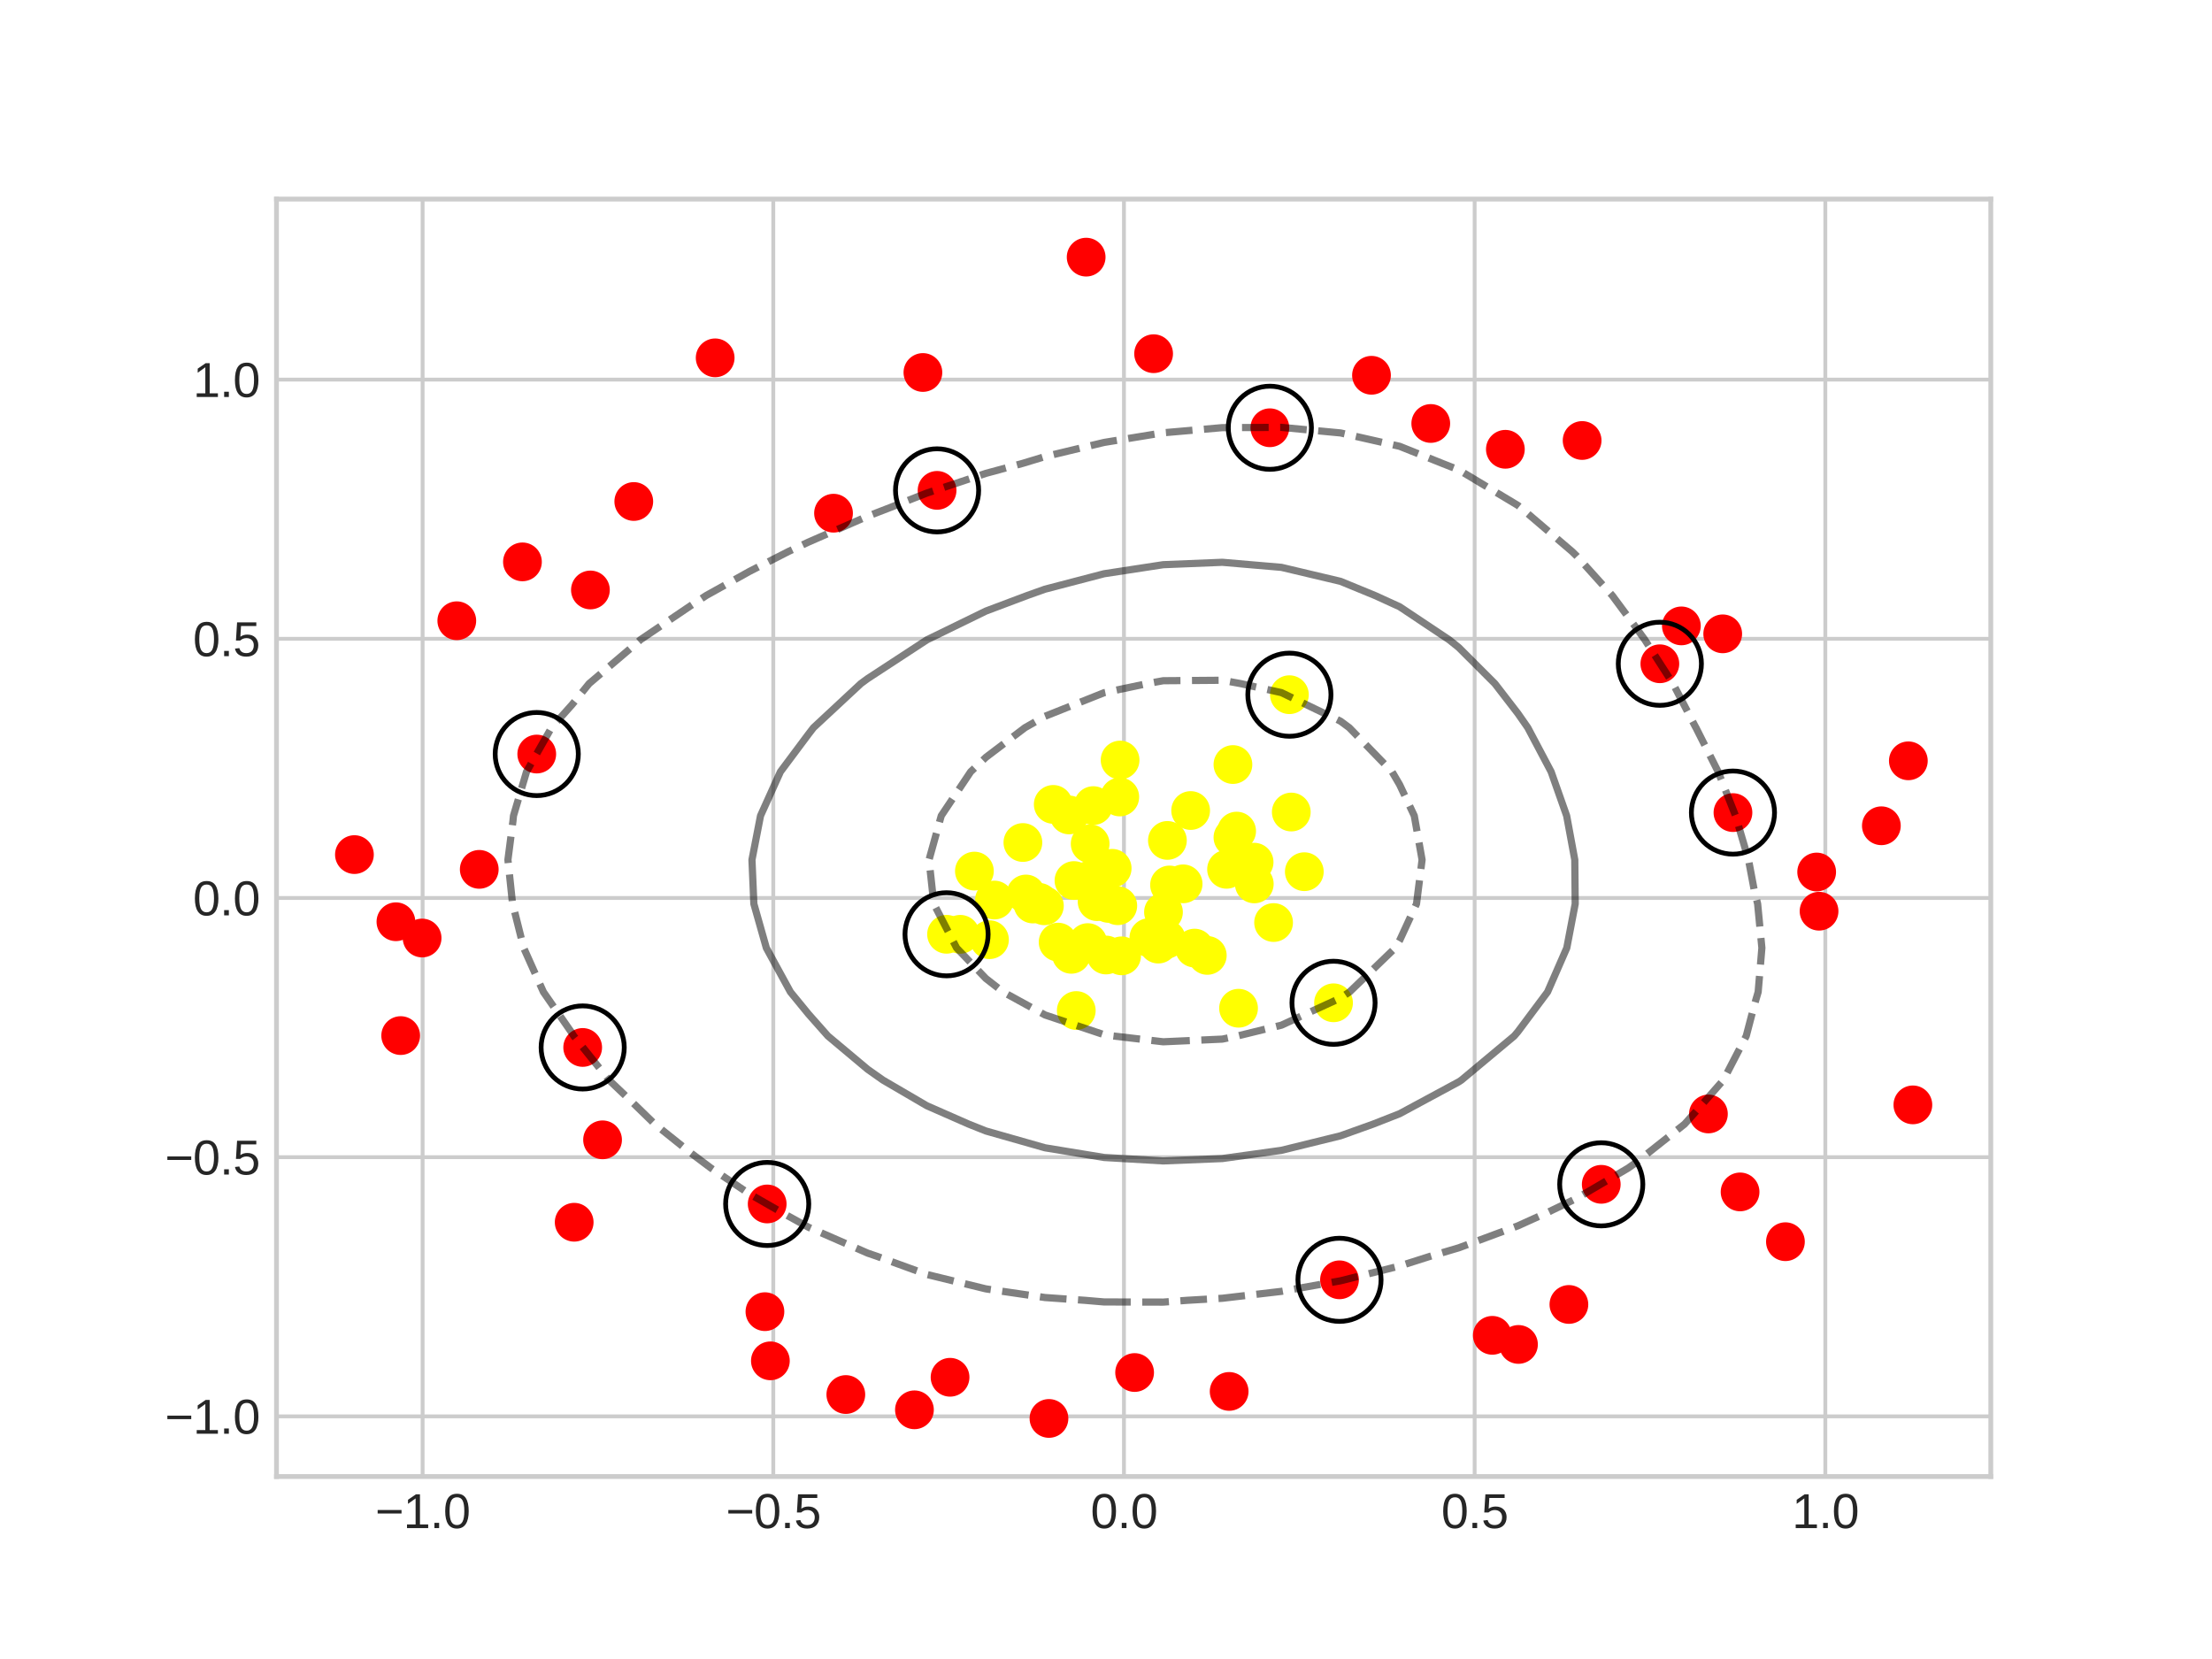 <?xml version="1.0" encoding="utf-8" standalone="no"?>
<!DOCTYPE svg PUBLIC "-//W3C//DTD SVG 1.1//EN"
  "http://www.w3.org/Graphics/SVG/1.1/DTD/svg11.dtd">
<svg xmlns:xlink="http://www.w3.org/1999/xlink" width="460.8pt" height="345.6pt" viewBox="0 0 460.8 345.6" xmlns="http://www.w3.org/2000/svg" version="1.1">
 <defs>
  <style type="text/css">*{stroke-linejoin: round; stroke-linecap: butt}</style>
 </defs>
 <g id="figure_1">
  <g id="patch_1">
   <path d="M 0 345.6 
L 460.8 345.6 
L 460.8 0 
L 0 0 
z
" style="fill: #ffffff"/>
  </g>
  <g id="axes_1">
   <g id="patch_2">
    <path d="M 57.6 307.584 
L 414.72 307.584 
L 414.72 41.472 
L 57.6 41.472 
z
" style="fill: #ffffff"/>
   </g>
   <g id="matplotlib.axis_1">
    <g id="xtick_1">
     <g id="line2d_1">
      <path d="M 88.036 307.584 
L 88.036 41.472 
" clip-path="url(#pb893d77f45)" style="fill: none; stroke: #cccccc; stroke-width: 0.8; stroke-linecap: round"/>
     </g>
     <g id="line2d_2"/>
     <g id="text_1">
      <!-- −1.0 -->
      <g style="fill: #262626" transform="translate(78.166 318.331) scale(0.1 -0.1)">
       <defs>
        <path id="LiberationSans-2212" d="M 316 1900 
L 316 2356 
L 3425 2356 
L 3425 1900 
L 316 1900 
z
" transform="scale(0.016)"/>
        <path id="LiberationSans-31" d="M 488 0 
L 488 478 
L 1609 478 
L 1609 3866 
L 616 3156 
L 616 3688 
L 1656 4403 
L 2175 4403 
L 2175 478 
L 3247 478 
L 3247 0 
L 488 0 
z
" transform="scale(0.016)"/>
        <path id="LiberationSans-2e" d="M 584 0 
L 584 684 
L 1194 684 
L 1194 0 
L 584 0 
z
" transform="scale(0.016)"/>
        <path id="LiberationSans-30" d="M 3309 2203 
Q 3309 1100 2920 518 
Q 2531 -63 1772 -63 
Q 1013 -63 631 515 
Q 250 1094 250 2203 
Q 250 3338 620 3903 
Q 991 4469 1791 4469 
Q 2569 4469 2939 3897 
Q 3309 3325 3309 2203 
z
M 2738 2203 
Q 2738 3156 2517 3584 
Q 2297 4013 1791 4013 
Q 1272 4013 1045 3591 
Q 819 3169 819 2203 
Q 819 1266 1048 831 
Q 1278 397 1778 397 
Q 2275 397 2506 840 
Q 2738 1284 2738 2203 
z
" transform="scale(0.016)"/>
       </defs>
       <use xlink:href="#LiberationSans-2212"/>
       <use xlink:href="#LiberationSans-31" x="58.398"/>
       <use xlink:href="#LiberationSans-2e" x="114.014"/>
       <use xlink:href="#LiberationSans-30" x="141.797"/>
      </g>
     </g>
    </g>
    <g id="xtick_2">
     <g id="line2d_3">
      <path d="M 161.089 307.584 
L 161.089 41.472 
" clip-path="url(#pb893d77f45)" style="fill: none; stroke: #cccccc; stroke-width: 0.8; stroke-linecap: round"/>
     </g>
     <g id="line2d_4"/>
     <g id="text_2">
      <!-- −0.5 -->
      <g style="fill: #262626" transform="translate(151.219 318.331) scale(0.1 -0.1)">
       <defs>
        <path id="LiberationSans-35" d="M 3291 1434 
Q 3291 738 2877 337 
Q 2463 -63 1728 -63 
Q 1113 -63 734 206 
Q 356 475 256 984 
L 825 1050 
Q 1003 397 1741 397 
Q 2194 397 2450 670 
Q 2706 944 2706 1422 
Q 2706 1838 2448 2094 
Q 2191 2350 1753 2350 
Q 1525 2350 1328 2278 
Q 1131 2206 934 2034 
L 384 2034 
L 531 4403 
L 3034 4403 
L 3034 3925 
L 1044 3925 
L 959 2528 
Q 1325 2809 1869 2809 
Q 2519 2809 2905 2428 
Q 3291 2047 3291 1434 
z
" transform="scale(0.016)"/>
       </defs>
       <use xlink:href="#LiberationSans-2212"/>
       <use xlink:href="#LiberationSans-30" x="58.398"/>
       <use xlink:href="#LiberationSans-2e" x="114.014"/>
       <use xlink:href="#LiberationSans-35" x="141.797"/>
      </g>
     </g>
    </g>
    <g id="xtick_3">
     <g id="line2d_5">
      <path d="M 234.142 307.584 
L 234.142 41.472 
" clip-path="url(#pb893d77f45)" style="fill: none; stroke: #cccccc; stroke-width: 0.8; stroke-linecap: round"/>
     </g>
     <g id="line2d_6"/>
     <g id="text_3">
      <!-- 0.0 -->
      <g style="fill: #262626" transform="translate(227.192 318.331) scale(0.1 -0.1)">
       <use xlink:href="#LiberationSans-30"/>
       <use xlink:href="#LiberationSans-2e" x="55.615"/>
       <use xlink:href="#LiberationSans-30" x="83.398"/>
      </g>
     </g>
    </g>
    <g id="xtick_4">
     <g id="line2d_7">
      <path d="M 307.195 307.584 
L 307.195 41.472 
" clip-path="url(#pb893d77f45)" style="fill: none; stroke: #cccccc; stroke-width: 0.8; stroke-linecap: round"/>
     </g>
     <g id="line2d_8"/>
     <g id="text_4">
      <!-- 0.5 -->
      <g style="fill: #262626" transform="translate(300.245 318.331) scale(0.1 -0.1)">
       <use xlink:href="#LiberationSans-30"/>
       <use xlink:href="#LiberationSans-2e" x="55.615"/>
       <use xlink:href="#LiberationSans-35" x="83.398"/>
      </g>
     </g>
    </g>
    <g id="xtick_5">
     <g id="line2d_9">
      <path d="M 380.248 307.584 
L 380.248 41.472 
" clip-path="url(#pb893d77f45)" style="fill: none; stroke: #cccccc; stroke-width: 0.8; stroke-linecap: round"/>
     </g>
     <g id="line2d_10"/>
     <g id="text_5">
      <!-- 1.0 -->
      <g style="fill: #262626" transform="translate(373.298 318.331) scale(0.1 -0.1)">
       <use xlink:href="#LiberationSans-31"/>
       <use xlink:href="#LiberationSans-2e" x="55.615"/>
       <use xlink:href="#LiberationSans-30" x="83.398"/>
      </g>
     </g>
    </g>
   </g>
   <g id="matplotlib.axis_2">
    <g id="ytick_1">
     <g id="line2d_11">
      <path d="M 57.6 295.049 
L 414.72 295.049 
" clip-path="url(#pb893d77f45)" style="fill: none; stroke: #cccccc; stroke-width: 0.8; stroke-linecap: round"/>
     </g>
     <g id="line2d_12"/>
     <g id="text_6">
      <!-- −1.0 -->
      <g style="fill: #262626" transform="translate(34.359 298.672) scale(0.1 -0.1)">
       <use xlink:href="#LiberationSans-2212"/>
       <use xlink:href="#LiberationSans-31" x="58.398"/>
       <use xlink:href="#LiberationSans-2e" x="114.014"/>
       <use xlink:href="#LiberationSans-30" x="141.797"/>
      </g>
     </g>
    </g>
    <g id="ytick_2">
     <g id="line2d_13">
      <path d="M 57.6 241.055 
L 414.72 241.055 
" clip-path="url(#pb893d77f45)" style="fill: none; stroke: #cccccc; stroke-width: 0.8; stroke-linecap: round"/>
     </g>
     <g id="line2d_14"/>
     <g id="text_7">
      <!-- −0.5 -->
      <g style="fill: #262626" transform="translate(34.359 244.679) scale(0.1 -0.1)">
       <use xlink:href="#LiberationSans-2212"/>
       <use xlink:href="#LiberationSans-30" x="58.398"/>
       <use xlink:href="#LiberationSans-2e" x="114.014"/>
       <use xlink:href="#LiberationSans-35" x="141.797"/>
      </g>
     </g>
    </g>
    <g id="ytick_3">
     <g id="line2d_15">
      <path d="M 57.6 187.062 
L 414.72 187.062 
" clip-path="url(#pb893d77f45)" style="fill: none; stroke: #cccccc; stroke-width: 0.8; stroke-linecap: round"/>
     </g>
     <g id="line2d_16"/>
     <g id="text_8">
      <!-- 0.0 -->
      <g style="fill: #262626" transform="translate(40.2 190.686) scale(0.1 -0.1)">
       <use xlink:href="#LiberationSans-30"/>
       <use xlink:href="#LiberationSans-2e" x="55.615"/>
       <use xlink:href="#LiberationSans-30" x="83.398"/>
      </g>
     </g>
    </g>
    <g id="ytick_4">
     <g id="line2d_17">
      <path d="M 57.6 133.069 
L 414.72 133.069 
" clip-path="url(#pb893d77f45)" style="fill: none; stroke: #cccccc; stroke-width: 0.8; stroke-linecap: round"/>
     </g>
     <g id="line2d_18"/>
     <g id="text_9">
      <!-- 0.5 -->
      <g style="fill: #262626" transform="translate(40.2 136.692) scale(0.1 -0.1)">
       <use xlink:href="#LiberationSans-30"/>
       <use xlink:href="#LiberationSans-2e" x="55.615"/>
       <use xlink:href="#LiberationSans-35" x="83.398"/>
      </g>
     </g>
    </g>
    <g id="ytick_5">
     <g id="line2d_19">
      <path d="M 57.6 79.076 
L 414.72 79.076 
" clip-path="url(#pb893d77f45)" style="fill: none; stroke: #cccccc; stroke-width: 0.8; stroke-linecap: round"/>
     </g>
     <g id="line2d_20"/>
     <g id="text_10">
      <!-- 1.0 -->
      <g style="fill: #262626" transform="translate(40.2 82.699) scale(0.1 -0.1)">
       <use xlink:href="#LiberationSans-31"/>
       <use xlink:href="#LiberationSans-2e" x="55.615"/>
       <use xlink:href="#LiberationSans-30" x="83.398"/>
      </g>
     </g>
    </g>
   </g>
   <g id="PathCollection_1">
    <defs>
     <path id="C0_0_b744ba61b1" d="M 0 3.536 
C 0.938 3.536 1.837 3.163 2.5 2.5 
C 3.163 1.837 3.536 0.938 3.536 -0 
C 3.536 -0.938 3.163 -1.837 2.5 -2.5 
C 1.837 -3.163 0.938 -3.536 0 -3.536 
C -0.938 -3.536 -1.837 -3.163 -2.5 -2.5 
C -3.163 -1.837 -3.536 -0.938 -3.536 0 
C -3.536 0.938 -3.163 1.837 -2.5 2.5 
C -1.837 3.163 -0.938 3.536 0 3.536 
z
"/>
    </defs>
    <g clip-path="url(#pb893d77f45)">
     <use xlink:href="#C0_0_b744ba61b1" x="361.007" y="169.277" style="fill: #ff0000; stroke: #ff0000"/>
    </g>
    <g clip-path="url(#pb893d77f45)">
     <use xlink:href="#C0_0_b744ba61b1" x="148.983" y="74.545" style="fill: #ff0000; stroke: #ff0000"/>
    </g>
    <g clip-path="url(#pb893d77f45)">
     <use xlink:href="#C0_0_b744ba61b1" x="248.856" y="197.506" style="fill: #ffff00; stroke: #ffff00"/>
    </g>
    <g clip-path="url(#pb893d77f45)">
     <use xlink:href="#C0_0_b744ba61b1" x="159.82" y="250.806" style="fill: #ff0000; stroke: #ff0000"/>
    </g>
    <g clip-path="url(#pb893d77f45)">
     <use xlink:href="#C0_0_b744ba61b1" x="217.566" y="188.695" style="fill: #ffff00; stroke: #ffff00"/>
    </g>
    <g clip-path="url(#pb893d77f45)">
     <use xlink:href="#C0_0_b744ba61b1" x="122.995" y="122.9" style="fill: #ff0000; stroke: #ff0000"/>
    </g>
    <g clip-path="url(#pb893d77f45)">
     <use xlink:href="#C0_0_b744ba61b1" x="233.648" y="199.118" style="fill: #ffff00; stroke: #ffff00"/>
    </g>
    <g clip-path="url(#pb893d77f45)">
     <use xlink:href="#C0_0_b744ba61b1" x="326.832" y="271.741" style="fill: #ff0000; stroke: #ff0000"/>
    </g>
    <g clip-path="url(#pb893d77f45)">
     <use xlink:href="#C0_0_b744ba61b1" x="197.184" y="194.627" style="fill: #ffff00; stroke: #ffff00"/>
    </g>
    <g clip-path="url(#pb893d77f45)">
     <use xlink:href="#C0_0_b744ba61b1" x="108.836" y="117.049" style="fill: #ff0000; stroke: #ff0000"/>
    </g>
    <g clip-path="url(#pb893d77f45)">
     <use xlink:href="#C0_0_b744ba61b1" x="241.289" y="196.672" style="fill: #ffff00; stroke: #ffff00"/>
    </g>
    <g clip-path="url(#pb893d77f45)">
     <use xlink:href="#C0_0_b744ba61b1" x="285.707" y="78.177" style="fill: #ff0000; stroke: #ff0000"/>
    </g>
    <g clip-path="url(#pb893d77f45)">
     <use xlink:href="#C0_0_b744ba61b1" x="231.685" y="180.884" style="fill: #ffff00; stroke: #ffff00"/>
    </g>
    <g clip-path="url(#pb893d77f45)">
     <use xlink:href="#C0_0_b744ba61b1" x="119.612" y="254.616" style="fill: #ff0000; stroke: #ff0000"/>
    </g>
    <g clip-path="url(#pb893d77f45)">
     <use xlink:href="#C0_0_b744ba61b1" x="224.208" y="210.512" style="fill: #ffff00; stroke: #ffff00"/>
    </g>
    <g clip-path="url(#pb893d77f45)">
     <use xlink:href="#C0_0_b744ba61b1" x="251.5" y="199.029" style="fill: #ffff00; stroke: #ffff00"/>
    </g>
    <g clip-path="url(#pb893d77f45)">
     <use xlink:href="#C0_0_b744ba61b1" x="159.349" y="273.244" style="fill: #ff0000; stroke: #ff0000"/>
    </g>
    <g clip-path="url(#pb893d77f45)">
     <use xlink:href="#C0_0_b744ba61b1" x="264.535" y="89.11" style="fill: #ff0000; stroke: #ff0000"/>
    </g>
    <g clip-path="url(#pb893d77f45)">
     <use xlink:href="#C0_0_b744ba61b1" x="261.255" y="179.605" style="fill: #ffff00; stroke: #ffff00"/>
    </g>
    <g clip-path="url(#pb893d77f45)">
     <use xlink:href="#C0_0_b744ba61b1" x="240.319" y="73.681" style="fill: #ff0000; stroke: #ff0000"/>
    </g>
    <g clip-path="url(#pb893d77f45)">
     <use xlink:href="#C0_0_b744ba61b1" x="333.571" y="246.715" style="fill: #ff0000; stroke: #ff0000"/>
    </g>
    <g clip-path="url(#pb893d77f45)">
     <use xlink:href="#C0_0_b744ba61b1" x="223.728" y="183.432" style="fill: #ffff00; stroke: #ffff00"/>
    </g>
    <g clip-path="url(#pb893d77f45)">
     <use xlink:href="#C0_0_b744ba61b1" x="222.706" y="169.766" style="fill: #ffff00; stroke: #ffff00"/>
    </g>
    <g clip-path="url(#pb893d77f45)">
     <use xlink:href="#C0_0_b744ba61b1" x="378.445" y="181.656" style="fill: #ff0000; stroke: #ff0000"/>
    </g>
    <g clip-path="url(#pb893d77f45)">
     <use xlink:href="#C0_0_b744ba61b1" x="257.614" y="173.133" style="fill: #ffff00; stroke: #ffff00"/>
    </g>
    <g clip-path="url(#pb893d77f45)">
     <use xlink:href="#C0_0_b744ba61b1" x="111.815" y="157.082" style="fill: #ff0000; stroke: #ff0000"/>
    </g>
    <g clip-path="url(#pb893d77f45)">
     <use xlink:href="#C0_0_b744ba61b1" x="243.635" y="184.355" style="fill: #ffff00; stroke: #ffff00"/>
    </g>
    <g clip-path="url(#pb893d77f45)">
     <use xlink:href="#C0_0_b744ba61b1" x="230.404" y="198.945" style="fill: #ffff00; stroke: #ffff00"/>
    </g>
    <g clip-path="url(#pb893d77f45)">
     <use xlink:href="#C0_0_b744ba61b1" x="242.374" y="190.003" style="fill: #ffff00; stroke: #ffff00"/>
    </g>
    <g clip-path="url(#pb893d77f45)">
     <use xlink:href="#C0_0_b744ba61b1" x="82.479" y="192.017" style="fill: #ff0000; stroke: #ff0000"/>
    </g>
    <g clip-path="url(#pb893d77f45)">
     <use xlink:href="#C0_0_b744ba61b1" x="246.466" y="184.12" style="fill: #ffff00; stroke: #ffff00"/>
    </g>
    <g clip-path="url(#pb893d77f45)">
     <use xlink:href="#C0_0_b744ba61b1" x="173.639" y="106.907" style="fill: #ff0000; stroke: #ff0000"/>
    </g>
    <g clip-path="url(#pb893d77f45)">
     <use xlink:href="#C0_0_b744ba61b1" x="378.943" y="189.821" style="fill: #ff0000; stroke: #ff0000"/>
    </g>
    <g clip-path="url(#pb893d77f45)">
     <use xlink:href="#C0_0_b744ba61b1" x="215.18" y="188.322" style="fill: #ffff00; stroke: #ffff00"/>
    </g>
    <g clip-path="url(#pb893d77f45)">
     <use xlink:href="#C0_0_b744ba61b1" x="256.845" y="174.443" style="fill: #ffff00; stroke: #ffff00"/>
    </g>
    <g clip-path="url(#pb893d77f45)">
     <use xlink:href="#C0_0_b744ba61b1" x="213.727" y="186.235" style="fill: #ffff00; stroke: #ffff00"/>
    </g>
    <g clip-path="url(#pb893d77f45)">
     <use xlink:href="#C0_0_b744ba61b1" x="277.8" y="208.9" style="fill: #ffff00; stroke: #ffff00"/>
    </g>
    <g clip-path="url(#pb893d77f45)">
     <use xlink:href="#C0_0_b744ba61b1" x="227.101" y="175.77" style="fill: #ffff00; stroke: #ffff00"/>
    </g>
    <g clip-path="url(#pb893d77f45)">
     <use xlink:href="#C0_0_b744ba61b1" x="239.336" y="195.322" style="fill: #ffff00; stroke: #ffff00"/>
    </g>
    <g clip-path="url(#pb893d77f45)">
     <use xlink:href="#C0_0_b744ba61b1" x="200.038" y="194.633" style="fill: #ffff00; stroke: #ffff00"/>
    </g>
    <g clip-path="url(#pb893d77f45)">
     <use xlink:href="#C0_0_b744ba61b1" x="310.877" y="278.174" style="fill: #ff0000; stroke: #ff0000"/>
    </g>
    <g clip-path="url(#pb893d77f45)">
     <use xlink:href="#C0_0_b744ba61b1" x="227.761" y="167.823" style="fill: #ffff00; stroke: #ffff00"/>
    </g>
    <g clip-path="url(#pb893d77f45)">
     <use xlink:href="#C0_0_b744ba61b1" x="243.193" y="175.076" style="fill: #ffff00; stroke: #ffff00"/>
    </g>
    <g clip-path="url(#pb893d77f45)">
     <use xlink:href="#C0_0_b744ba61b1" x="271.713" y="181.59" style="fill: #ffff00; stroke: #ffff00"/>
    </g>
    <g clip-path="url(#pb893d77f45)">
     <use xlink:href="#C0_0_b744ba61b1" x="219.409" y="167.571" style="fill: #ffff00; stroke: #ffff00"/>
    </g>
    <g clip-path="url(#pb893d77f45)">
     <use xlink:href="#C0_0_b744ba61b1" x="207.159" y="187.496" style="fill: #ffff00; stroke: #ffff00"/>
    </g>
    <g clip-path="url(#pb893d77f45)">
     <use xlink:href="#C0_0_b744ba61b1" x="226.266" y="53.568" style="fill: #ff0000; stroke: #ff0000"/>
    </g>
    <g clip-path="url(#pb893d77f45)">
     <use xlink:href="#C0_0_b744ba61b1" x="195.21" y="102.154" style="fill: #ff0000; stroke: #ff0000"/>
    </g>
    <g clip-path="url(#pb893d77f45)">
     <use xlink:href="#C0_0_b744ba61b1" x="132.028" y="104.471" style="fill: #ff0000; stroke: #ff0000"/>
    </g>
    <g clip-path="url(#pb893d77f45)">
     <use xlink:href="#C0_0_b744ba61b1" x="216.461" y="187.973" style="fill: #ffff00; stroke: #ffff00"/>
    </g>
    <g clip-path="url(#pb893d77f45)">
     <use xlink:href="#C0_0_b744ba61b1" x="121.384" y="218.204" style="fill: #ff0000; stroke: #ff0000"/>
    </g>
    <g clip-path="url(#pb893d77f45)">
     <use xlink:href="#C0_0_b744ba61b1" x="371.937" y="258.668" style="fill: #ff0000; stroke: #ff0000"/>
    </g>
    <g clip-path="url(#pb893d77f45)">
     <use xlink:href="#C0_0_b744ba61b1" x="248.034" y="168.847" style="fill: #ffff00; stroke: #ffff00"/>
    </g>
    <g clip-path="url(#pb893d77f45)">
     <use xlink:href="#C0_0_b744ba61b1" x="236.361" y="285.922" style="fill: #ff0000; stroke: #ff0000"/>
    </g>
    <g clip-path="url(#pb893d77f45)">
     <use xlink:href="#C0_0_b744ba61b1" x="362.491" y="248.298" style="fill: #ff0000; stroke: #ff0000"/>
    </g>
    <g clip-path="url(#pb893d77f45)">
     <use xlink:href="#C0_0_b744ba61b1" x="313.596" y="93.593" style="fill: #ff0000; stroke: #ff0000"/>
    </g>
    <g clip-path="url(#pb893d77f45)">
     <use xlink:href="#C0_0_b744ba61b1" x="256.842" y="159.269" style="fill: #ffff00; stroke: #ffff00"/>
    </g>
    <g clip-path="url(#pb893d77f45)">
     <use xlink:href="#C0_0_b744ba61b1" x="87.932" y="195.407" style="fill: #ff0000; stroke: #ff0000"/>
    </g>
    <g clip-path="url(#pb893d77f45)">
     <use xlink:href="#C0_0_b744ba61b1" x="206.126" y="195.753" style="fill: #ffff00; stroke: #ffff00"/>
    </g>
    <g clip-path="url(#pb893d77f45)">
     <use xlink:href="#C0_0_b744ba61b1" x="218.519" y="295.488" style="fill: #ff0000; stroke: #ff0000"/>
    </g>
    <g clip-path="url(#pb893d77f45)">
     <use xlink:href="#C0_0_b744ba61b1" x="258.013" y="210.035" style="fill: #ffff00; stroke: #ffff00"/>
    </g>
    <g clip-path="url(#pb893d77f45)">
     <use xlink:href="#C0_0_b744ba61b1" x="398.487" y="230.164" style="fill: #ff0000; stroke: #ff0000"/>
    </g>
    <g clip-path="url(#pb893d77f45)">
     <use xlink:href="#C0_0_b744ba61b1" x="226.83" y="183.419" style="fill: #ffff00; stroke: #ffff00"/>
    </g>
    <g clip-path="url(#pb893d77f45)">
     <use xlink:href="#C0_0_b744ba61b1" x="192.258" y="77.596" style="fill: #ff0000; stroke: #ff0000"/>
    </g>
    <g clip-path="url(#pb893d77f45)">
     <use xlink:href="#C0_0_b744ba61b1" x="228.548" y="187.833" style="fill: #ffff00; stroke: #ffff00"/>
    </g>
    <g clip-path="url(#pb893d77f45)">
     <use xlink:href="#C0_0_b744ba61b1" x="95.159" y="129.311" style="fill: #ff0000; stroke: #ff0000"/>
    </g>
    <g clip-path="url(#pb893d77f45)">
     <use xlink:href="#C0_0_b744ba61b1" x="261.29" y="184.133" style="fill: #ffff00; stroke: #ffff00"/>
    </g>
    <g clip-path="url(#pb893d77f45)">
     <use xlink:href="#C0_0_b744ba61b1" x="350.261" y="130.385" style="fill: #ff0000; stroke: #ff0000"/>
    </g>
    <g clip-path="url(#pb893d77f45)">
     <use xlink:href="#C0_0_b744ba61b1" x="220.426" y="196.265" style="fill: #ffff00; stroke: #ffff00"/>
    </g>
    <g clip-path="url(#pb893d77f45)">
     <use xlink:href="#C0_0_b744ba61b1" x="329.586" y="91.763" style="fill: #ff0000; stroke: #ff0000"/>
    </g>
    <g clip-path="url(#pb893d77f45)">
     <use xlink:href="#C0_0_b744ba61b1" x="242.97" y="195.668" style="fill: #ffff00; stroke: #ffff00"/>
    </g>
    <g clip-path="url(#pb893d77f45)">
     <use xlink:href="#C0_0_b744ba61b1" x="190.495" y="293.69" style="fill: #ff0000; stroke: #ff0000"/>
    </g>
    <g clip-path="url(#pb893d77f45)">
     <use xlink:href="#C0_0_b744ba61b1" x="233.337" y="158.331" style="fill: #ffff00; stroke: #ffff00"/>
    </g>
    <g clip-path="url(#pb893d77f45)">
     <use xlink:href="#C0_0_b744ba61b1" x="397.545" y="158.492" style="fill: #ff0000; stroke: #ff0000"/>
    </g>
    <g clip-path="url(#pb893d77f45)">
     <use xlink:href="#C0_0_b744ba61b1" x="202.986" y="181.463" style="fill: #ffff00; stroke: #ffff00"/>
    </g>
    <g clip-path="url(#pb893d77f45)">
     <use xlink:href="#C0_0_b744ba61b1" x="176.201" y="290.506" style="fill: #ff0000; stroke: #ff0000"/>
    </g>
    <g clip-path="url(#pb893d77f45)">
     <use xlink:href="#C0_0_b744ba61b1" x="223.175" y="198.803" style="fill: #ffff00; stroke: #ffff00"/>
    </g>
    <g clip-path="url(#pb893d77f45)">
     <use xlink:href="#C0_0_b744ba61b1" x="265.312" y="192.182" style="fill: #ffff00; stroke: #ffff00"/>
    </g>
    <g clip-path="url(#pb893d77f45)">
     <use xlink:href="#C0_0_b744ba61b1" x="268.606" y="144.718" style="fill: #ffff00; stroke: #ffff00"/>
    </g>
    <g clip-path="url(#pb893d77f45)">
     <use xlink:href="#C0_0_b744ba61b1" x="73.833" y="178.027" style="fill: #ff0000; stroke: #ff0000"/>
    </g>
    <g clip-path="url(#pb893d77f45)">
     <use xlink:href="#C0_0_b744ba61b1" x="268.998" y="169.16" style="fill: #ffff00; stroke: #ffff00"/>
    </g>
    <g clip-path="url(#pb893d77f45)">
     <use xlink:href="#C0_0_b744ba61b1" x="358.873" y="132.04" style="fill: #ff0000; stroke: #ff0000"/>
    </g>
    <g clip-path="url(#pb893d77f45)">
     <use xlink:href="#C0_0_b744ba61b1" x="232.855" y="188.678" style="fill: #ffff00; stroke: #ffff00"/>
    </g>
    <g clip-path="url(#pb893d77f45)">
     <use xlink:href="#C0_0_b744ba61b1" x="298.055" y="88.218" style="fill: #ff0000; stroke: #ff0000"/>
    </g>
    <g clip-path="url(#pb893d77f45)">
     <use xlink:href="#C0_0_b744ba61b1" x="213.086" y="175.509" style="fill: #ffff00; stroke: #ffff00"/>
    </g>
    <g clip-path="url(#pb893d77f45)">
     <use xlink:href="#C0_0_b744ba61b1" x="197.916" y="286.912" style="fill: #ff0000; stroke: #ff0000"/>
    </g>
    <g clip-path="url(#pb893d77f45)">
     <use xlink:href="#C0_0_b744ba61b1" x="83.471" y="215.731" style="fill: #ff0000; stroke: #ff0000"/>
    </g>
    <g clip-path="url(#pb893d77f45)">
     <use xlink:href="#C0_0_b744ba61b1" x="160.486" y="283.488" style="fill: #ff0000; stroke: #ff0000"/>
    </g>
    <g clip-path="url(#pb893d77f45)">
     <use xlink:href="#C0_0_b744ba61b1" x="226.609" y="196.359" style="fill: #ffff00; stroke: #ffff00"/>
    </g>
    <g clip-path="url(#pb893d77f45)">
     <use xlink:href="#C0_0_b744ba61b1" x="279.041" y="266.609" style="fill: #ff0000; stroke: #ff0000"/>
    </g>
    <g clip-path="url(#pb893d77f45)">
     <use xlink:href="#C0_0_b744ba61b1" x="345.778" y="138.276" style="fill: #ff0000; stroke: #ff0000"/>
    </g>
    <g clip-path="url(#pb893d77f45)">
     <use xlink:href="#C0_0_b744ba61b1" x="99.838" y="181.104" style="fill: #ff0000; stroke: #ff0000"/>
    </g>
    <g clip-path="url(#pb893d77f45)">
     <use xlink:href="#C0_0_b744ba61b1" x="255.513" y="181.094" style="fill: #ffff00; stroke: #ffff00"/>
    </g>
    <g clip-path="url(#pb893d77f45)">
     <use xlink:href="#C0_0_b744ba61b1" x="233.271" y="166.025" style="fill: #ffff00; stroke: #ffff00"/>
    </g>
    <g clip-path="url(#pb893d77f45)">
     <use xlink:href="#C0_0_b744ba61b1" x="125.525" y="237.447" style="fill: #ff0000; stroke: #ff0000"/>
    </g>
    <g clip-path="url(#pb893d77f45)">
     <use xlink:href="#C0_0_b744ba61b1" x="391.923" y="172.024" style="fill: #ff0000; stroke: #ff0000"/>
    </g>
    <g clip-path="url(#pb893d77f45)">
     <use xlink:href="#C0_0_b744ba61b1" x="230.949" y="188.2" style="fill: #ffff00; stroke: #ffff00"/>
    </g>
    <g clip-path="url(#pb893d77f45)">
     <use xlink:href="#C0_0_b744ba61b1" x="355.895" y="232.057" style="fill: #ff0000; stroke: #ff0000"/>
    </g>
    <g clip-path="url(#pb893d77f45)">
     <use xlink:href="#C0_0_b744ba61b1" x="316.326" y="280.071" style="fill: #ff0000; stroke: #ff0000"/>
    </g>
    <g clip-path="url(#pb893d77f45)">
     <use xlink:href="#C0_0_b744ba61b1" x="256.056" y="289.859" style="fill: #ff0000; stroke: #ff0000"/>
    </g>
   </g>
   <g id="PathCollection_2">
    <defs>
     <path id="C1_0_23ea314029" d="M 0 8.66 
C 2.297 8.66 4.5 7.748 6.124 6.124 
C 7.748 4.5 8.66 2.297 8.66 -0 
C 8.66 -2.297 7.748 -4.5 6.124 -6.124 
C 4.5 -7.748 2.297 -8.66 0 -8.66 
C -2.297 -8.66 -4.5 -7.748 -6.124 -6.124 
C -7.748 -4.5 -8.66 -2.297 -8.66 0 
C -8.66 2.297 -7.748 4.5 -6.124 6.124 
C -4.5 7.748 -2.297 8.66 0 8.66 
z
"/>
    </defs>
    <g clip-path="url(#pb893d77f45)">
     <use xlink:href="#C1_0_23ea314029" x="361.007" y="169.277" style="fill: none; stroke: #000000"/>
    </g>
    <g clip-path="url(#pb893d77f45)">
     <use xlink:href="#C1_0_23ea314029" x="159.82" y="250.806" style="fill: none; stroke: #000000"/>
    </g>
    <g clip-path="url(#pb893d77f45)">
     <use xlink:href="#C1_0_23ea314029" x="264.535" y="89.11" style="fill: none; stroke: #000000"/>
    </g>
    <g clip-path="url(#pb893d77f45)">
     <use xlink:href="#C1_0_23ea314029" x="333.571" y="246.715" style="fill: none; stroke: #000000"/>
    </g>
    <g clip-path="url(#pb893d77f45)">
     <use xlink:href="#C1_0_23ea314029" x="111.815" y="157.082" style="fill: none; stroke: #000000"/>
    </g>
    <g clip-path="url(#pb893d77f45)">
     <use xlink:href="#C1_0_23ea314029" x="195.21" y="102.154" style="fill: none; stroke: #000000"/>
    </g>
    <g clip-path="url(#pb893d77f45)">
     <use xlink:href="#C1_0_23ea314029" x="121.384" y="218.204" style="fill: none; stroke: #000000"/>
    </g>
    <g clip-path="url(#pb893d77f45)">
     <use xlink:href="#C1_0_23ea314029" x="279.041" y="266.609" style="fill: none; stroke: #000000"/>
    </g>
    <g clip-path="url(#pb893d77f45)">
     <use xlink:href="#C1_0_23ea314029" x="345.778" y="138.276" style="fill: none; stroke: #000000"/>
    </g>
    <g clip-path="url(#pb893d77f45)">
     <use xlink:href="#C1_0_23ea314029" x="197.184" y="194.627" style="fill: none; stroke: #000000"/>
    </g>
    <g clip-path="url(#pb893d77f45)">
     <use xlink:href="#C1_0_23ea314029" x="277.8" y="208.9" style="fill: none; stroke: #000000"/>
    </g>
    <g clip-path="url(#pb893d77f45)">
     <use xlink:href="#C1_0_23ea314029" x="268.606" y="144.718" style="fill: none; stroke: #000000"/>
    </g>
   </g>
   <g id="PathCollection_3"/>
   <g id="PathCollection_4">
    <path d="M 230.003 271.22 
L 242.317 271.253 
L 247.29 270.879 
L 254.632 270.453 
L 266.946 269.015 
L 279.261 266.812 
L 291.575 263.73 
L 297.95 261.703 
L 303.89 259.942 
L 316.204 255.367 
L 322.475 252.526 
L 328.519 249.599 
L 339.157 243.35 
L 340.833 242.164 
L 350.926 234.174 
L 353.148 231.7 
L 359.019 224.998 
L 363.771 215.821 
L 365.462 209.363 
L 366.257 206.645 
L 367.032 197.469 
L 366.149 188.292 
L 365.462 185.56 
L 364.247 179.116 
L 361.548 169.94 
L 357.921 160.764 
L 353.296 151.587 
L 353.148 151.331 
L 348.518 142.411 
L 342.62 133.235 
L 340.833 130.767 
L 335.864 124.058 
L 328.519 115.891 
L 327.482 114.882 
L 316.742 105.706 
L 316.204 105.282 
L 303.89 97.887 
L 300.441 96.53 
L 291.575 92.974 
L 279.261 90.188 
L 266.946 89.028 
L 254.632 89.085 
L 242.317 90.157 
L 230.003 92.166 
L 217.688 95.118 
L 213.042 96.53 
L 205.374 98.612 
L 193.059 102.723 
L 185.486 105.706 
L 180.745 107.545 
L 168.43 112.921 
L 164.267 114.882 
L 156.116 119.043 
L 147.116 124.058 
L 143.801 126.232 
L 133.458 133.235 
L 131.487 134.958 
L 122.718 142.411 
L 119.172 146.788 
L 114.882 151.587 
L 109.685 160.764 
L 106.967 169.94 
L 106.858 171.03 
L 105.81 179.116 
L 106.775 188.292 
L 106.858 188.545 
L 109.095 197.469 
L 113.203 206.645 
L 119.172 215.238 
L 119.526 215.821 
L 126.877 224.998 
L 131.487 229.389 
L 136.408 234.174 
L 143.801 240.099 
L 148.127 243.35 
L 156.116 248.705 
L 162.767 252.526 
L 168.43 255.661 
L 180.745 261.045 
L 182.665 261.703 
L 193.059 265.489 
L 205.374 268.496 
L 217.688 270.299 
L 226.003 270.879 
L 230.003 271.22 
z
" clip-path="url(#pb893d77f45)" style="fill: none; stroke-dasharray: 5.55,2.4; stroke-dashoffset: 0; stroke: #000000; stroke-opacity: 0.5; stroke-width: 1.5"/>
   </g>
   <g id="PathCollection_5">
    <path d="M 205.374 235.602 
L 217.688 239.106 
L 230.003 241.123 
L 242.317 241.838 
L 254.632 241.343 
L 266.946 239.634 
L 279.261 236.605 
L 286.046 234.174 
L 291.575 232.005 
L 303.89 225.365 
L 304.446 224.998 
L 315.437 215.821 
L 316.204 214.922 
L 322.385 206.645 
L 326.39 197.469 
L 328.143 188.292 
L 328.058 179.116 
L 326.362 169.94 
L 323.126 160.764 
L 318.268 151.587 
L 316.204 148.624 
L 311.412 142.411 
L 303.89 134.89 
L 301.824 133.235 
L 291.575 126.401 
L 286.443 124.058 
L 279.261 121.106 
L 266.946 118.189 
L 254.632 117.136 
L 242.317 117.635 
L 230.003 119.521 
L 217.688 122.74 
L 213.985 124.058 
L 205.374 127.3 
L 193.203 133.235 
L 193.059 133.315 
L 180.745 141.367 
L 179.323 142.411 
L 169.464 151.587 
L 168.43 152.929 
L 162.578 160.764 
L 158.432 169.94 
L 156.648 179.116 
L 157.044 188.292 
L 159.642 197.469 
L 164.659 206.645 
L 168.43 211.256 
L 172.472 215.821 
L 180.745 222.754 
L 183.927 224.998 
L 193.059 230.335 
L 201.795 234.174 
L 205.374 235.602 
z
" clip-path="url(#pb893d77f45)" style="fill: none; stroke: #000000; stroke-opacity: 0.5; stroke-width: 1.5"/>
   </g>
   <g id="PathCollection_6">
    <path d="M 242.317 217.023 
L 254.632 216.465 
L 257.757 215.821 
L 266.946 213.564 
L 279.261 207.902 
L 281.133 206.645 
L 290.657 197.469 
L 291.575 195.899 
L 295.083 188.292 
L 296.245 179.116 
L 294.62 169.94 
L 291.575 163.474 
L 289.989 160.764 
L 281.074 151.587 
L 279.261 150.241 
L 266.946 144.286 
L 258.47 142.411 
L 254.632 141.712 
L 242.317 141.806 
L 238.98 142.411 
L 230.003 144.302 
L 217.688 149.217 
L 213.522 151.587 
L 205.374 157.771 
L 202.215 160.764 
L 196.079 169.94 
L 193.534 179.116 
L 194.532 188.292 
L 199.279 197.469 
L 205.374 203.836 
L 208.969 206.645 
L 217.688 211.431 
L 230.003 215.551 
L 231.961 215.821 
L 242.317 217.023 
z
" clip-path="url(#pb893d77f45)" style="fill: none; stroke-dasharray: 5.55,2.4; stroke-dashoffset: 0; stroke: #000000; stroke-opacity: 0.5; stroke-width: 1.5"/>
   </g>
   <g id="patch_3">
    <path d="M 57.6 307.584 
L 57.6 41.472 
" style="fill: none; stroke: #cccccc; stroke-linejoin: miter; stroke-linecap: square"/>
   </g>
   <g id="patch_4">
    <path d="M 414.72 307.584 
L 414.72 41.472 
" style="fill: none; stroke: #cccccc; stroke-linejoin: miter; stroke-linecap: square"/>
   </g>
   <g id="patch_5">
    <path d="M 57.6 307.584 
L 414.72 307.584 
" style="fill: none; stroke: #cccccc; stroke-linejoin: miter; stroke-linecap: square"/>
   </g>
   <g id="patch_6">
    <path d="M 57.6 41.472 
L 414.72 41.472 
" style="fill: none; stroke: #cccccc; stroke-linejoin: miter; stroke-linecap: square"/>
   </g>
  </g>
 </g>
 <defs>
  <clipPath id="pb893d77f45">
   <rect x="57.6" y="41.472" width="357.12" height="266.112"/>
  </clipPath>
 </defs>
</svg>
